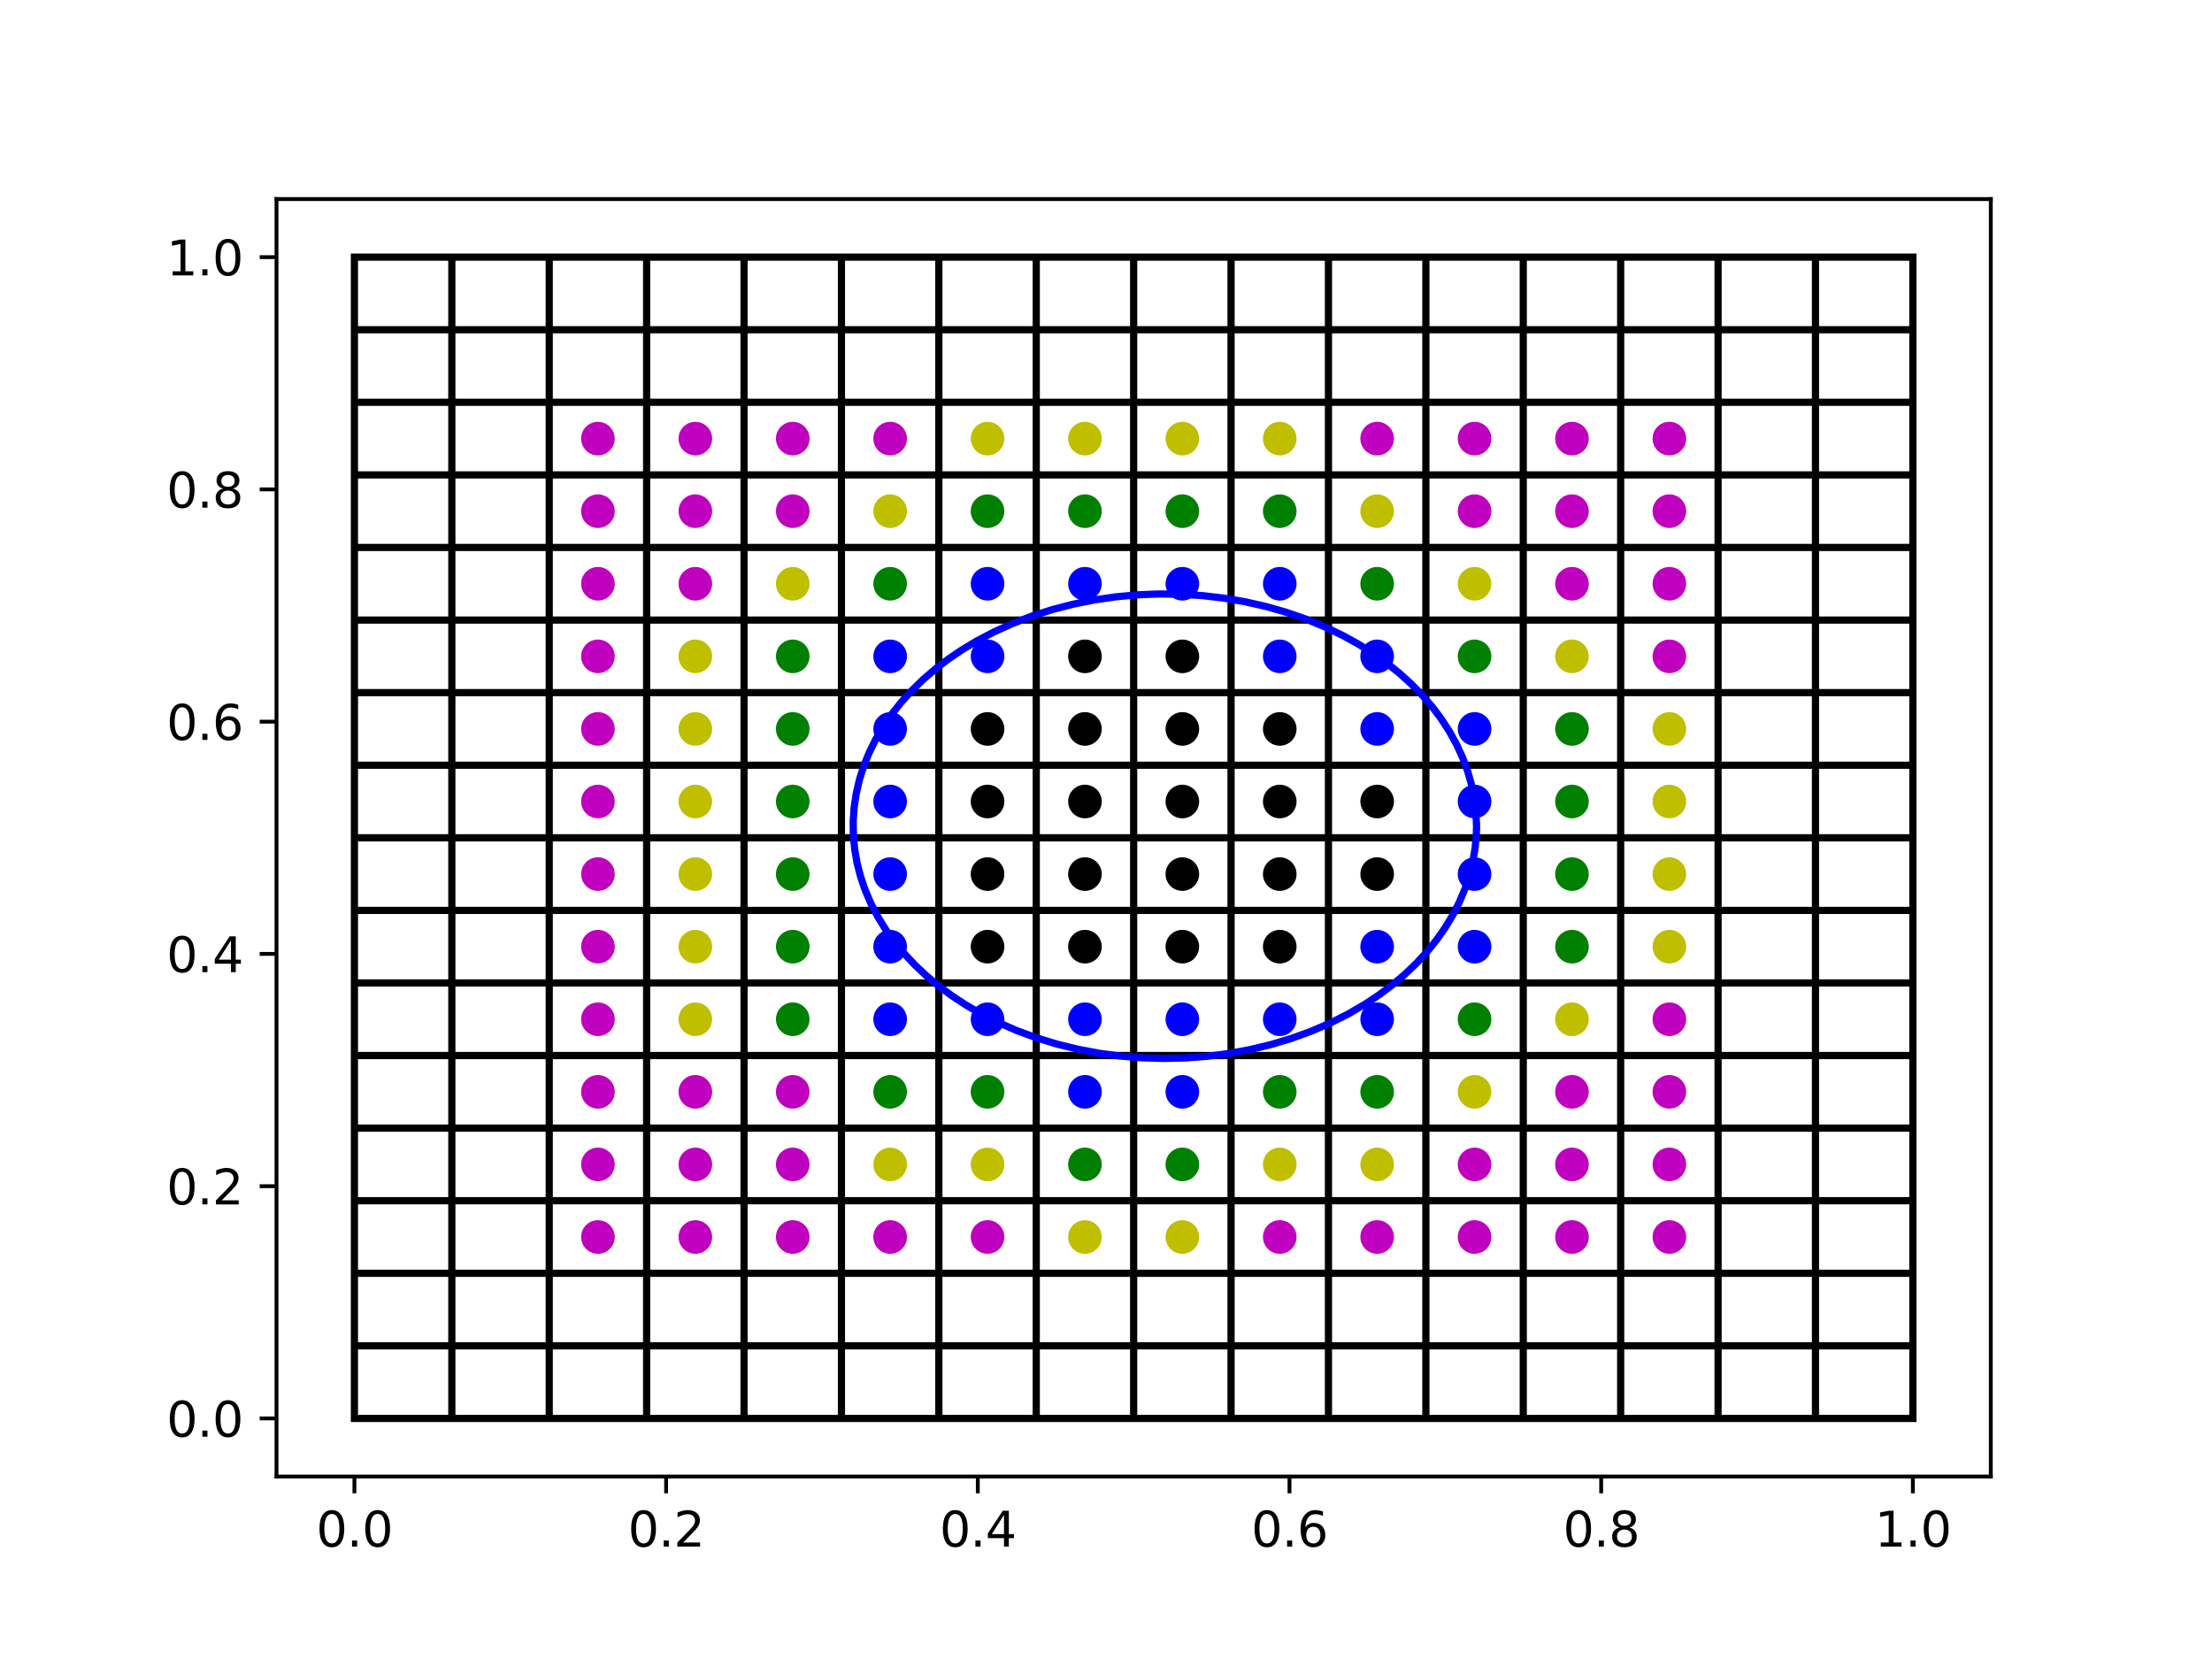 <?xml version="1.0" encoding="utf-8" standalone="no"?>
<!DOCTYPE svg PUBLIC "-//W3C//DTD SVG 1.1//EN"
  "http://www.w3.org/Graphics/SVG/1.1/DTD/svg11.dtd">
<svg xmlns:xlink="http://www.w3.org/1999/xlink" width="460.8pt" height="345.6pt" viewBox="0 0 460.8 345.6" xmlns="http://www.w3.org/2000/svg" version="1.1">
 <defs>
  <style type="text/css">*{stroke-linejoin: round; stroke-linecap: butt}</style>
 </defs>
 <g id="figure_1">
  <g id="patch_1">
   <path d="M 0 345.6 
L 460.8 345.6 
L 460.8 0 
L 0 0 
z
" style="fill: #ffffff"/>
  </g>
  <g id="axes_1">
   <g id="patch_2">
    <path d="M 57.6 307.584 
L 414.72 307.584 
L 414.72 41.472 
L 57.6 41.472 
z
" style="fill: #ffffff"/>
   </g>
   <g id="matplotlib.axis_1">
    <g id="xtick_1">
     <g id="line2d_1">
      <defs>
       <path id="mf6400cb0f1" d="M 0 0 
L 0 3.5 
" style="stroke: #000000; stroke-width: 0.8"/>
      </defs>
      <g>
       <use xlink:href="#mf6400cb0f1" x="73.833" y="307.584" style="stroke: #000000; stroke-width: 0.8"/>
      </g>
     </g>
     <g id="text_1">
      <!-- 0.0 -->
      <g transform="translate(65.881 322.182) scale(0.1 -0.1)">
       <defs>
        <path id="DejaVuSans-30" d="M 2034 4250 
Q 1547 4250 1301 3770 
Q 1056 3291 1056 2328 
Q 1056 1369 1301 889 
Q 1547 409 2034 409 
Q 2525 409 2770 889 
Q 3016 1369 3016 2328 
Q 3016 3291 2770 3770 
Q 2525 4250 2034 4250 
z
M 2034 4750 
Q 2819 4750 3233 4129 
Q 3647 3509 3647 2328 
Q 3647 1150 3233 529 
Q 2819 -91 2034 -91 
Q 1250 -91 836 529 
Q 422 1150 422 2328 
Q 422 3509 836 4129 
Q 1250 4750 2034 4750 
z
" transform="scale(0.016)"/>
        <path id="DejaVuSans-2e" d="M 684 794 
L 1344 794 
L 1344 0 
L 684 0 
L 684 794 
z
" transform="scale(0.016)"/>
       </defs>
       <use xlink:href="#DejaVuSans-30"/>
       <use xlink:href="#DejaVuSans-2e" x="63.623"/>
       <use xlink:href="#DejaVuSans-30" x="95.41"/>
      </g>
     </g>
    </g>
    <g id="xtick_2">
     <g id="line2d_2">
      <g>
       <use xlink:href="#mf6400cb0f1" x="138.764" y="307.584" style="stroke: #000000; stroke-width: 0.8"/>
      </g>
     </g>
     <g id="text_2">
      <!-- 0.2 -->
      <g transform="translate(130.812 322.182) scale(0.1 -0.1)">
       <defs>
        <path id="DejaVuSans-32" d="M 1228 531 
L 3431 531 
L 3431 0 
L 469 0 
L 469 531 
Q 828 903 1448 1529 
Q 2069 2156 2228 2338 
Q 2531 2678 2651 2914 
Q 2772 3150 2772 3378 
Q 2772 3750 2511 3984 
Q 2250 4219 1831 4219 
Q 1534 4219 1204 4116 
Q 875 4013 500 3803 
L 500 4441 
Q 881 4594 1212 4672 
Q 1544 4750 1819 4750 
Q 2544 4750 2975 4387 
Q 3406 4025 3406 3419 
Q 3406 3131 3298 2873 
Q 3191 2616 2906 2266 
Q 2828 2175 2409 1742 
Q 1991 1309 1228 531 
z
" transform="scale(0.016)"/>
       </defs>
       <use xlink:href="#DejaVuSans-30"/>
       <use xlink:href="#DejaVuSans-2e" x="63.623"/>
       <use xlink:href="#DejaVuSans-32" x="95.41"/>
      </g>
     </g>
    </g>
    <g id="xtick_3">
     <g id="line2d_3">
      <g>
       <use xlink:href="#mf6400cb0f1" x="203.695" y="307.584" style="stroke: #000000; stroke-width: 0.8"/>
      </g>
     </g>
     <g id="text_3">
      <!-- 0.4 -->
      <g transform="translate(195.743 322.182) scale(0.1 -0.1)">
       <defs>
        <path id="DejaVuSans-34" d="M 2419 4116 
L 825 1625 
L 2419 1625 
L 2419 4116 
z
M 2253 4666 
L 3047 4666 
L 3047 1625 
L 3713 1625 
L 3713 1100 
L 3047 1100 
L 3047 0 
L 2419 0 
L 2419 1100 
L 313 1100 
L 313 1709 
L 2253 4666 
z
" transform="scale(0.016)"/>
       </defs>
       <use xlink:href="#DejaVuSans-30"/>
       <use xlink:href="#DejaVuSans-2e" x="63.623"/>
       <use xlink:href="#DejaVuSans-34" x="95.41"/>
      </g>
     </g>
    </g>
    <g id="xtick_4">
     <g id="line2d_4">
      <g>
       <use xlink:href="#mf6400cb0f1" x="268.625" y="307.584" style="stroke: #000000; stroke-width: 0.8"/>
      </g>
     </g>
     <g id="text_4">
      <!-- 0.6 -->
      <g transform="translate(260.674 322.182) scale(0.1 -0.1)">
       <defs>
        <path id="DejaVuSans-36" d="M 2113 2584 
Q 1688 2584 1439 2293 
Q 1191 2003 1191 1497 
Q 1191 994 1439 701 
Q 1688 409 2113 409 
Q 2538 409 2786 701 
Q 3034 994 3034 1497 
Q 3034 2003 2786 2293 
Q 2538 2584 2113 2584 
z
M 3366 4563 
L 3366 3988 
Q 3128 4100 2886 4159 
Q 2644 4219 2406 4219 
Q 1781 4219 1451 3797 
Q 1122 3375 1075 2522 
Q 1259 2794 1537 2939 
Q 1816 3084 2150 3084 
Q 2853 3084 3261 2657 
Q 3669 2231 3669 1497 
Q 3669 778 3244 343 
Q 2819 -91 2113 -91 
Q 1303 -91 875 529 
Q 447 1150 447 2328 
Q 447 3434 972 4092 
Q 1497 4750 2381 4750 
Q 2619 4750 2861 4703 
Q 3103 4656 3366 4563 
z
" transform="scale(0.016)"/>
       </defs>
       <use xlink:href="#DejaVuSans-30"/>
       <use xlink:href="#DejaVuSans-2e" x="63.623"/>
       <use xlink:href="#DejaVuSans-36" x="95.41"/>
      </g>
     </g>
    </g>
    <g id="xtick_5">
     <g id="line2d_5">
      <g>
       <use xlink:href="#mf6400cb0f1" x="333.556" y="307.584" style="stroke: #000000; stroke-width: 0.8"/>
      </g>
     </g>
     <g id="text_5">
      <!-- 0.8 -->
      <g transform="translate(325.605 322.182) scale(0.1 -0.1)">
       <defs>
        <path id="DejaVuSans-38" d="M 2034 2216 
Q 1584 2216 1326 1975 
Q 1069 1734 1069 1313 
Q 1069 891 1326 650 
Q 1584 409 2034 409 
Q 2484 409 2743 651 
Q 3003 894 3003 1313 
Q 3003 1734 2745 1975 
Q 2488 2216 2034 2216 
z
M 1403 2484 
Q 997 2584 770 2862 
Q 544 3141 544 3541 
Q 544 4100 942 4425 
Q 1341 4750 2034 4750 
Q 2731 4750 3128 4425 
Q 3525 4100 3525 3541 
Q 3525 3141 3298 2862 
Q 3072 2584 2669 2484 
Q 3125 2378 3379 2068 
Q 3634 1759 3634 1313 
Q 3634 634 3220 271 
Q 2806 -91 2034 -91 
Q 1263 -91 848 271 
Q 434 634 434 1313 
Q 434 1759 690 2068 
Q 947 2378 1403 2484 
z
M 1172 3481 
Q 1172 3119 1398 2916 
Q 1625 2713 2034 2713 
Q 2441 2713 2670 2916 
Q 2900 3119 2900 3481 
Q 2900 3844 2670 4047 
Q 2441 4250 2034 4250 
Q 1625 4250 1398 4047 
Q 1172 3844 1172 3481 
z
" transform="scale(0.016)"/>
       </defs>
       <use xlink:href="#DejaVuSans-30"/>
       <use xlink:href="#DejaVuSans-2e" x="63.623"/>
       <use xlink:href="#DejaVuSans-38" x="95.41"/>
      </g>
     </g>
    </g>
    <g id="xtick_6">
     <g id="line2d_6">
      <g>
       <use xlink:href="#mf6400cb0f1" x="398.487" y="307.584" style="stroke: #000000; stroke-width: 0.8"/>
      </g>
     </g>
     <g id="text_6">
      <!-- 1.0 -->
      <g transform="translate(390.536 322.182) scale(0.1 -0.1)">
       <defs>
        <path id="DejaVuSans-31" d="M 794 531 
L 1825 531 
L 1825 4091 
L 703 3866 
L 703 4441 
L 1819 4666 
L 2450 4666 
L 2450 531 
L 3481 531 
L 3481 0 
L 794 0 
L 794 531 
z
" transform="scale(0.016)"/>
       </defs>
       <use xlink:href="#DejaVuSans-31"/>
       <use xlink:href="#DejaVuSans-2e" x="63.623"/>
       <use xlink:href="#DejaVuSans-30" x="95.41"/>
      </g>
     </g>
    </g>
   </g>
   <g id="matplotlib.axis_2">
    <g id="ytick_1">
     <g id="line2d_7">
      <defs>
       <path id="m43740d92d6" d="M 0 0 
L -3.5 0 
" style="stroke: #000000; stroke-width: 0.8"/>
      </defs>
      <g>
       <use xlink:href="#m43740d92d6" x="57.6" y="295.488" style="stroke: #000000; stroke-width: 0.8"/>
      </g>
     </g>
     <g id="text_7">
      <!-- 0.0 -->
      <g transform="translate(34.697 299.287) scale(0.1 -0.1)">
       <use xlink:href="#DejaVuSans-30"/>
       <use xlink:href="#DejaVuSans-2e" x="63.623"/>
       <use xlink:href="#DejaVuSans-30" x="95.41"/>
      </g>
     </g>
    </g>
    <g id="ytick_2">
     <g id="line2d_8">
      <g>
       <use xlink:href="#m43740d92d6" x="57.6" y="247.104" style="stroke: #000000; stroke-width: 0.8"/>
      </g>
     </g>
     <g id="text_8">
      <!-- 0.2 -->
      <g transform="translate(34.697 250.903) scale(0.1 -0.1)">
       <use xlink:href="#DejaVuSans-30"/>
       <use xlink:href="#DejaVuSans-2e" x="63.623"/>
       <use xlink:href="#DejaVuSans-32" x="95.41"/>
      </g>
     </g>
    </g>
    <g id="ytick_3">
     <g id="line2d_9">
      <g>
       <use xlink:href="#m43740d92d6" x="57.6" y="198.72" style="stroke: #000000; stroke-width: 0.8"/>
      </g>
     </g>
     <g id="text_9">
      <!-- 0.4 -->
      <g transform="translate(34.697 202.519) scale(0.1 -0.1)">
       <use xlink:href="#DejaVuSans-30"/>
       <use xlink:href="#DejaVuSans-2e" x="63.623"/>
       <use xlink:href="#DejaVuSans-34" x="95.41"/>
      </g>
     </g>
    </g>
    <g id="ytick_4">
     <g id="line2d_10">
      <g>
       <use xlink:href="#m43740d92d6" x="57.6" y="150.336" style="stroke: #000000; stroke-width: 0.8"/>
      </g>
     </g>
     <g id="text_10">
      <!-- 0.6 -->
      <g transform="translate(34.697 154.135) scale(0.1 -0.1)">
       <use xlink:href="#DejaVuSans-30"/>
       <use xlink:href="#DejaVuSans-2e" x="63.623"/>
       <use xlink:href="#DejaVuSans-36" x="95.41"/>
      </g>
     </g>
    </g>
    <g id="ytick_5">
     <g id="line2d_11">
      <g>
       <use xlink:href="#m43740d92d6" x="57.6" y="101.952" style="stroke: #000000; stroke-width: 0.8"/>
      </g>
     </g>
     <g id="text_11">
      <!-- 0.8 -->
      <g transform="translate(34.697 105.751) scale(0.1 -0.1)">
       <use xlink:href="#DejaVuSans-30"/>
       <use xlink:href="#DejaVuSans-2e" x="63.623"/>
       <use xlink:href="#DejaVuSans-38" x="95.41"/>
      </g>
     </g>
    </g>
    <g id="ytick_6">
     <g id="line2d_12">
      <g>
       <use xlink:href="#m43740d92d6" x="57.6" y="53.568" style="stroke: #000000; stroke-width: 0.8"/>
      </g>
     </g>
     <g id="text_12">
      <!-- 1.0 -->
      <g transform="translate(34.697 57.367) scale(0.1 -0.1)">
       <use xlink:href="#DejaVuSans-31"/>
       <use xlink:href="#DejaVuSans-2e" x="63.623"/>
       <use xlink:href="#DejaVuSans-30" x="95.41"/>
      </g>
     </g>
    </g>
   </g>
   <g id="line2d_13">
    <path d="M 73.833 295.488 
L 73.833 53.568 
M 73.833 295.488 
L 398.487 295.488 
M 94.124 295.488 
L 94.124 53.568 
M 73.833 280.368 
L 398.487 280.368 
M 114.415 295.488 
L 114.415 53.568 
M 73.833 265.248 
L 398.487 265.248 
M 134.705 295.488 
L 134.705 53.568 
M 73.833 250.128 
L 398.487 250.128 
M 154.996 295.488 
L 154.996 53.568 
M 73.833 235.008 
L 398.487 235.008 
M 175.287 295.488 
L 175.287 53.568 
M 73.833 219.888 
L 398.487 219.888 
M 195.578 295.488 
L 195.578 53.568 
M 73.833 204.768 
L 398.487 204.768 
M 215.869 295.488 
L 215.869 53.568 
M 73.833 189.648 
L 398.487 189.648 
M 236.16 295.488 
L 236.16 53.568 
M 73.833 174.528 
L 398.487 174.528 
M 256.451 295.488 
L 256.451 53.568 
M 73.833 159.408 
L 398.487 159.408 
M 276.742 295.488 
L 276.742 53.568 
M 73.833 144.288 
L 398.487 144.288 
M 297.033 295.488 
L 297.033 53.568 
M 73.833 129.168 
L 398.487 129.168 
M 317.324 295.488 
L 317.324 53.568 
M 73.833 114.048 
L 398.487 114.048 
M 337.615 295.488 
L 337.615 53.568 
M 73.833 98.928 
L 398.487 98.928 
M 357.905 295.488 
L 357.905 53.568 
M 73.833 83.808 
L 398.487 83.808 
M 378.196 295.488 
L 378.196 53.568 
M 73.833 68.688 
L 398.487 68.688 
M 398.487 295.488 
L 398.487 53.568 
M 73.833 53.568 
L 398.487 53.568 
" clip-path="url(#pea3c198d16)" style="fill: none; stroke: #000000; stroke-width: 1.5; stroke-linecap: square"/>
   </g>
   <g id="line2d_14">
    <path d="M 307.584 172.109 
L 307.467 169.208 
L 307.117 166.317 
L 306.535 163.447 
L 305.723 160.608 
L 304.684 157.81 
L 303.422 155.064 
L 301.941 152.38 
L 300.246 149.766 
L 298.345 147.233 
L 296.243 144.789 
L 293.948 142.444 
L 291.469 140.205 
L 288.813 138.081 
L 285.992 136.08 
L 283.015 134.208 
L 279.892 132.473 
L 276.081 130.629 
L 272.105 128.989 
L 267.986 127.559 
L 263.742 126.348 
L 259.396 125.361 
L 254.967 124.603 
L 250.477 124.077 
L 245.95 123.787 
L 241.406 123.734 
L 236.869 123.917 
L 232.359 124.337 
L 227.901 124.99 
L 223.514 125.874 
L 219.221 126.985 
L 215.043 128.317 
L 211 129.863 
L 207.113 131.616 
L 203.399 133.568 
L 200.368 135.391 
L 197.49 137.347 
L 194.773 139.427 
L 192.23 141.625 
L 189.867 143.933 
L 187.695 146.343 
L 185.721 148.845 
L 183.951 151.43 
L 182.392 154.091 
L 181.051 156.816 
L 179.931 159.596 
L 179.037 162.421 
L 178.372 165.281 
L 177.938 168.165 
L 177.737 171.064 
L 177.77 173.967 
L 178.036 176.862 
L 178.535 179.741 
L 179.265 182.592 
L 180.222 185.406 
L 181.405 188.172 
L 182.808 190.879 
L 184.426 193.52 
L 186.253 196.083 
L 188.284 198.56 
L 190.511 200.942 
L 192.925 203.22 
L 195.518 205.386 
L 198.28 207.432 
L 201.203 209.351 
L 204.274 211.136 
L 208.031 213.041 
L 211.958 214.745 
L 216.035 216.24 
L 220.243 217.52 
L 224.56 218.576 
L 228.966 219.406 
L 233.439 220.003 
L 237.957 220.366 
L 242.498 220.493 
L 247.04 220.382 
L 251.56 220.035 
L 256.037 219.454 
L 260.448 218.64 
L 264.772 217.599 
L 268.988 216.335 
L 273.074 214.854 
L 277.012 213.164 
L 280.781 211.272 
L 284.364 209.189 
L 287.273 207.259 
L 290.021 205.202 
L 292.599 203.026 
L 294.997 200.738 
L 297.207 198.348 
L 299.22 195.863 
L 301.03 193.293 
L 302.629 190.646 
L 304.013 187.933 
L 305.176 185.163 
L 306.114 182.346 
L 306.824 179.492 
L 307.302 176.611 
L 307.548 173.714 
L 307.584 172.109 
L 307.584 172.109 
" clip-path="url(#pea3c198d16)" style="fill: none; stroke: #0000ff; stroke-width: 1.5; stroke-linecap: square"/>
   </g>
   <g id="line2d_15">
    <defs>
     <path id="m54756b3224" d="M 0 3 
C 0.796 3 1.559 2.684 2.121 2.121 
C 2.684 1.559 3 0.796 3 0 
C 3 -0.796 2.684 -1.559 2.121 -2.121 
C 1.559 -2.684 0.796 -3 0 -3 
C -0.796 -3 -1.559 -2.684 -2.121 -2.121 
C -2.684 -1.559 -3 -0.796 -3 0 
C -3 0.796 -2.684 1.559 -2.121 2.121 
C -1.559 2.684 -0.796 3 0 3 
z
" style="stroke: #000000"/>
    </defs>
    <g clip-path="url(#pea3c198d16)">
     <use xlink:href="#m54756b3224" x="266.596" y="151.848" style="stroke: #000000"/>
    </g>
   </g>
   <g id="line2d_16">
    <g clip-path="url(#pea3c198d16)">
     <use xlink:href="#m54756b3224" x="266.596" y="166.968" style="stroke: #000000"/>
    </g>
   </g>
   <g id="line2d_17">
    <g clip-path="url(#pea3c198d16)">
     <use xlink:href="#m54756b3224" x="266.596" y="182.088" style="stroke: #000000"/>
    </g>
   </g>
   <g id="line2d_18">
    <g clip-path="url(#pea3c198d16)">
     <use xlink:href="#m54756b3224" x="266.596" y="197.208" style="stroke: #000000"/>
    </g>
   </g>
   <g id="line2d_19">
    <g clip-path="url(#pea3c198d16)">
     <use xlink:href="#m54756b3224" x="226.015" y="136.728" style="stroke: #000000"/>
    </g>
   </g>
   <g id="line2d_20">
    <g clip-path="url(#pea3c198d16)">
     <use xlink:href="#m54756b3224" x="286.887" y="182.088" style="stroke: #000000"/>
    </g>
   </g>
   <g id="line2d_21">
    <g clip-path="url(#pea3c198d16)">
     <use xlink:href="#m54756b3224" x="246.305" y="197.208" style="stroke: #000000"/>
    </g>
   </g>
   <g id="line2d_22">
    <g clip-path="url(#pea3c198d16)">
     <use xlink:href="#m54756b3224" x="246.305" y="182.088" style="stroke: #000000"/>
    </g>
   </g>
   <g id="line2d_23">
    <g clip-path="url(#pea3c198d16)">
     <use xlink:href="#m54756b3224" x="246.305" y="166.968" style="stroke: #000000"/>
    </g>
   </g>
   <g id="line2d_24">
    <g clip-path="url(#pea3c198d16)">
     <use xlink:href="#m54756b3224" x="226.015" y="197.208" style="stroke: #000000"/>
    </g>
   </g>
   <g id="line2d_25">
    <g clip-path="url(#pea3c198d16)">
     <use xlink:href="#m54756b3224" x="286.887" y="166.968" style="stroke: #000000"/>
    </g>
   </g>
   <g id="line2d_26">
    <g clip-path="url(#pea3c198d16)">
     <use xlink:href="#m54756b3224" x="246.305" y="151.848" style="stroke: #000000"/>
    </g>
   </g>
   <g id="line2d_27">
    <g clip-path="url(#pea3c198d16)">
     <use xlink:href="#m54756b3224" x="246.305" y="136.728" style="stroke: #000000"/>
    </g>
   </g>
   <g id="line2d_28">
    <g clip-path="url(#pea3c198d16)">
     <use xlink:href="#m54756b3224" x="205.724" y="197.208" style="stroke: #000000"/>
    </g>
   </g>
   <g id="line2d_29">
    <g clip-path="url(#pea3c198d16)">
     <use xlink:href="#m54756b3224" x="226.015" y="166.968" style="stroke: #000000"/>
    </g>
   </g>
   <g id="line2d_30">
    <g clip-path="url(#pea3c198d16)">
     <use xlink:href="#m54756b3224" x="205.724" y="182.088" style="stroke: #000000"/>
    </g>
   </g>
   <g id="line2d_31">
    <g clip-path="url(#pea3c198d16)">
     <use xlink:href="#m54756b3224" x="226.015" y="151.848" style="stroke: #000000"/>
    </g>
   </g>
   <g id="line2d_32">
    <g clip-path="url(#pea3c198d16)">
     <use xlink:href="#m54756b3224" x="205.724" y="166.968" style="stroke: #000000"/>
    </g>
   </g>
   <g id="line2d_33">
    <g clip-path="url(#pea3c198d16)">
     <use xlink:href="#m54756b3224" x="226.015" y="182.088" style="stroke: #000000"/>
    </g>
   </g>
   <g id="line2d_34">
    <g clip-path="url(#pea3c198d16)">
     <use xlink:href="#m54756b3224" x="205.724" y="151.848" style="stroke: #000000"/>
    </g>
   </g>
   <g id="line2d_35">
    <defs>
     <path id="m629a88262d" d="M 0 3 
C 0.796 3 1.559 2.684 2.121 2.121 
C 2.684 1.559 3 0.796 3 0 
C 3 -0.796 2.684 -1.559 2.121 -2.121 
C 1.559 -2.684 0.796 -3 0 -3 
C -0.796 -3 -1.559 -2.684 -2.121 -2.121 
C -2.684 -1.559 -3 -0.796 -3 0 
C -3 0.796 -2.684 1.559 -2.121 2.121 
C -1.559 2.684 -0.796 3 0 3 
z
" style="stroke: #0000ff"/>
    </defs>
    <g clip-path="url(#pea3c198d16)">
     <use xlink:href="#m629a88262d" x="307.178" y="182.088" style="fill: #0000ff; stroke: #0000ff"/>
    </g>
   </g>
   <g id="line2d_36">
    <g clip-path="url(#pea3c198d16)">
     <use xlink:href="#m629a88262d" x="307.178" y="197.208" style="fill: #0000ff; stroke: #0000ff"/>
    </g>
   </g>
   <g id="line2d_37">
    <g clip-path="url(#pea3c198d16)">
     <use xlink:href="#m629a88262d" x="286.887" y="197.208" style="fill: #0000ff; stroke: #0000ff"/>
    </g>
   </g>
   <g id="line2d_38">
    <g clip-path="url(#pea3c198d16)">
     <use xlink:href="#m629a88262d" x="266.596" y="212.328" style="fill: #0000ff; stroke: #0000ff"/>
    </g>
   </g>
   <g id="line2d_39">
    <g clip-path="url(#pea3c198d16)">
     <use xlink:href="#m629a88262d" x="226.015" y="212.328" style="fill: #0000ff; stroke: #0000ff"/>
    </g>
   </g>
   <g id="line2d_40">
    <g clip-path="url(#pea3c198d16)">
     <use xlink:href="#m629a88262d" x="205.724" y="212.328" style="fill: #0000ff; stroke: #0000ff"/>
    </g>
   </g>
   <g id="line2d_41">
    <g clip-path="url(#pea3c198d16)">
     <use xlink:href="#m629a88262d" x="226.015" y="227.448" style="fill: #0000ff; stroke: #0000ff"/>
    </g>
   </g>
   <g id="line2d_42">
    <g clip-path="url(#pea3c198d16)">
     <use xlink:href="#m629a88262d" x="185.433" y="212.328" style="fill: #0000ff; stroke: #0000ff"/>
    </g>
   </g>
   <g id="line2d_43">
    <g clip-path="url(#pea3c198d16)">
     <use xlink:href="#m629a88262d" x="185.433" y="197.208" style="fill: #0000ff; stroke: #0000ff"/>
    </g>
   </g>
   <g id="line2d_44">
    <g clip-path="url(#pea3c198d16)">
     <use xlink:href="#m629a88262d" x="185.433" y="182.088" style="fill: #0000ff; stroke: #0000ff"/>
    </g>
   </g>
   <g id="line2d_45">
    <g clip-path="url(#pea3c198d16)">
     <use xlink:href="#m629a88262d" x="307.178" y="151.848" style="fill: #0000ff; stroke: #0000ff"/>
    </g>
   </g>
   <g id="line2d_46">
    <g clip-path="url(#pea3c198d16)">
     <use xlink:href="#m629a88262d" x="307.178" y="166.968" style="fill: #0000ff; stroke: #0000ff"/>
    </g>
   </g>
   <g id="line2d_47">
    <g clip-path="url(#pea3c198d16)">
     <use xlink:href="#m629a88262d" x="286.887" y="151.848" style="fill: #0000ff; stroke: #0000ff"/>
    </g>
   </g>
   <g id="line2d_48">
    <g clip-path="url(#pea3c198d16)">
     <use xlink:href="#m629a88262d" x="286.887" y="136.728" style="fill: #0000ff; stroke: #0000ff"/>
    </g>
   </g>
   <g id="line2d_49">
    <g clip-path="url(#pea3c198d16)">
     <use xlink:href="#m629a88262d" x="246.305" y="121.608" style="fill: #0000ff; stroke: #0000ff"/>
    </g>
   </g>
   <g id="line2d_50">
    <g clip-path="url(#pea3c198d16)">
     <use xlink:href="#m629a88262d" x="226.015" y="121.608" style="fill: #0000ff; stroke: #0000ff"/>
    </g>
   </g>
   <g id="line2d_51">
    <g clip-path="url(#pea3c198d16)">
     <use xlink:href="#m629a88262d" x="185.433" y="136.728" style="fill: #0000ff; stroke: #0000ff"/>
    </g>
   </g>
   <g id="line2d_52">
    <g clip-path="url(#pea3c198d16)">
     <use xlink:href="#m629a88262d" x="286.887" y="212.328" style="fill: #0000ff; stroke: #0000ff"/>
    </g>
   </g>
   <g id="line2d_53">
    <g clip-path="url(#pea3c198d16)">
     <use xlink:href="#m629a88262d" x="246.305" y="227.448" style="fill: #0000ff; stroke: #0000ff"/>
    </g>
   </g>
   <g id="line2d_54">
    <g clip-path="url(#pea3c198d16)">
     <use xlink:href="#m629a88262d" x="266.596" y="136.728" style="fill: #0000ff; stroke: #0000ff"/>
    </g>
   </g>
   <g id="line2d_55">
    <g clip-path="url(#pea3c198d16)">
     <use xlink:href="#m629a88262d" x="205.724" y="121.608" style="fill: #0000ff; stroke: #0000ff"/>
    </g>
   </g>
   <g id="line2d_56">
    <g clip-path="url(#pea3c198d16)">
     <use xlink:href="#m629a88262d" x="246.305" y="212.328" style="fill: #0000ff; stroke: #0000ff"/>
    </g>
   </g>
   <g id="line2d_57">
    <g clip-path="url(#pea3c198d16)">
     <use xlink:href="#m629a88262d" x="266.596" y="121.608" style="fill: #0000ff; stroke: #0000ff"/>
    </g>
   </g>
   <g id="line2d_58">
    <g clip-path="url(#pea3c198d16)">
     <use xlink:href="#m629a88262d" x="205.724" y="136.728" style="fill: #0000ff; stroke: #0000ff"/>
    </g>
   </g>
   <g id="line2d_59">
    <g clip-path="url(#pea3c198d16)">
     <use xlink:href="#m629a88262d" x="185.433" y="151.848" style="fill: #0000ff; stroke: #0000ff"/>
    </g>
   </g>
   <g id="line2d_60">
    <g clip-path="url(#pea3c198d16)">
     <use xlink:href="#m629a88262d" x="185.433" y="166.968" style="fill: #0000ff; stroke: #0000ff"/>
    </g>
   </g>
   <g id="line2d_61">
    <defs>
     <path id="m6a423275fc" d="M 0 3 
C 0.796 3 1.559 2.684 2.121 2.121 
C 2.684 1.559 3 0.796 3 0 
C 3 -0.796 2.684 -1.559 2.121 -2.121 
C 1.559 -2.684 0.796 -3 0 -3 
C -0.796 -3 -1.559 -2.684 -2.121 -2.121 
C -2.684 -1.559 -3 -0.796 -3 0 
C -3 0.796 -2.684 1.559 -2.121 2.121 
C -1.559 2.684 -0.796 3 0 3 
z
" style="stroke: #008000"/>
    </defs>
    <g clip-path="url(#pea3c198d16)">
     <use xlink:href="#m6a423275fc" x="165.142" y="166.968" style="fill: #008000; stroke: #008000"/>
    </g>
   </g>
   <g id="line2d_62">
    <g clip-path="url(#pea3c198d16)">
     <use xlink:href="#m6a423275fc" x="165.142" y="151.848" style="fill: #008000; stroke: #008000"/>
    </g>
   </g>
   <g id="line2d_63">
    <g clip-path="url(#pea3c198d16)">
     <use xlink:href="#m6a423275fc" x="266.596" y="106.488" style="fill: #008000; stroke: #008000"/>
    </g>
   </g>
   <g id="line2d_64">
    <g clip-path="url(#pea3c198d16)">
     <use xlink:href="#m6a423275fc" x="185.433" y="121.608" style="fill: #008000; stroke: #008000"/>
    </g>
   </g>
   <g id="line2d_65">
    <g clip-path="url(#pea3c198d16)">
     <use xlink:href="#m6a423275fc" x="165.142" y="136.728" style="fill: #008000; stroke: #008000"/>
    </g>
   </g>
   <g id="line2d_66">
    <g clip-path="url(#pea3c198d16)">
     <use xlink:href="#m6a423275fc" x="246.305" y="106.488" style="fill: #008000; stroke: #008000"/>
    </g>
   </g>
   <g id="line2d_67">
    <g clip-path="url(#pea3c198d16)">
     <use xlink:href="#m6a423275fc" x="286.887" y="121.608" style="fill: #008000; stroke: #008000"/>
    </g>
   </g>
   <g id="line2d_68">
    <g clip-path="url(#pea3c198d16)">
     <use xlink:href="#m6a423275fc" x="327.469" y="166.968" style="fill: #008000; stroke: #008000"/>
    </g>
   </g>
   <g id="line2d_69">
    <g clip-path="url(#pea3c198d16)">
     <use xlink:href="#m6a423275fc" x="246.305" y="242.568" style="fill: #008000; stroke: #008000"/>
    </g>
   </g>
   <g id="line2d_70">
    <g clip-path="url(#pea3c198d16)">
     <use xlink:href="#m6a423275fc" x="205.724" y="227.448" style="fill: #008000; stroke: #008000"/>
    </g>
   </g>
   <g id="line2d_71">
    <g clip-path="url(#pea3c198d16)">
     <use xlink:href="#m6a423275fc" x="165.142" y="212.328" style="fill: #008000; stroke: #008000"/>
    </g>
   </g>
   <g id="line2d_72">
    <g clip-path="url(#pea3c198d16)">
     <use xlink:href="#m6a423275fc" x="327.469" y="197.208" style="fill: #008000; stroke: #008000"/>
    </g>
   </g>
   <g id="line2d_73">
    <g clip-path="url(#pea3c198d16)">
     <use xlink:href="#m6a423275fc" x="185.433" y="227.448" style="fill: #008000; stroke: #008000"/>
    </g>
   </g>
   <g id="line2d_74">
    <g clip-path="url(#pea3c198d16)">
     <use xlink:href="#m6a423275fc" x="165.142" y="197.208" style="fill: #008000; stroke: #008000"/>
    </g>
   </g>
   <g id="line2d_75">
    <g clip-path="url(#pea3c198d16)">
     <use xlink:href="#m6a423275fc" x="165.142" y="182.088" style="fill: #008000; stroke: #008000"/>
    </g>
   </g>
   <g id="line2d_76">
    <g clip-path="url(#pea3c198d16)">
     <use xlink:href="#m6a423275fc" x="286.887" y="227.448" style="fill: #008000; stroke: #008000"/>
    </g>
   </g>
   <g id="line2d_77">
    <g clip-path="url(#pea3c198d16)">
     <use xlink:href="#m6a423275fc" x="226.015" y="106.488" style="fill: #008000; stroke: #008000"/>
    </g>
   </g>
   <g id="line2d_78">
    <g clip-path="url(#pea3c198d16)">
     <use xlink:href="#m6a423275fc" x="327.469" y="182.088" style="fill: #008000; stroke: #008000"/>
    </g>
   </g>
   <g id="line2d_79">
    <g clip-path="url(#pea3c198d16)">
     <use xlink:href="#m6a423275fc" x="307.178" y="136.728" style="fill: #008000; stroke: #008000"/>
    </g>
   </g>
   <g id="line2d_80">
    <g clip-path="url(#pea3c198d16)">
     <use xlink:href="#m6a423275fc" x="205.724" y="106.488" style="fill: #008000; stroke: #008000"/>
    </g>
   </g>
   <g id="line2d_81">
    <g clip-path="url(#pea3c198d16)">
     <use xlink:href="#m6a423275fc" x="307.178" y="212.328" style="fill: #008000; stroke: #008000"/>
    </g>
   </g>
   <g id="line2d_82">
    <g clip-path="url(#pea3c198d16)">
     <use xlink:href="#m6a423275fc" x="266.596" y="227.448" style="fill: #008000; stroke: #008000"/>
    </g>
   </g>
   <g id="line2d_83">
    <g clip-path="url(#pea3c198d16)">
     <use xlink:href="#m6a423275fc" x="226.015" y="242.568" style="fill: #008000; stroke: #008000"/>
    </g>
   </g>
   <g id="line2d_84">
    <g clip-path="url(#pea3c198d16)">
     <use xlink:href="#m6a423275fc" x="327.469" y="151.848" style="fill: #008000; stroke: #008000"/>
    </g>
   </g>
   <g id="line2d_85">
    <defs>
     <path id="m9c761c5533" d="M 0 3 
C 0.796 3 1.559 2.684 2.121 2.121 
C 2.684 1.559 3 0.796 3 0 
C 3 -0.796 2.684 -1.559 2.121 -2.121 
C 1.559 -2.684 0.796 -3 0 -3 
C -0.796 -3 -1.559 -2.684 -2.121 -2.121 
C -2.684 -1.559 -3 -0.796 -3 0 
C -3 0.796 -2.684 1.559 -2.121 2.121 
C -1.559 2.684 -0.796 3 0 3 
z
" style="stroke: #bfbf00"/>
    </defs>
    <g clip-path="url(#pea3c198d16)">
     <use xlink:href="#m9c761c5533" x="205.724" y="91.368" style="fill: #bfbf00; stroke: #bfbf00"/>
    </g>
   </g>
   <g id="line2d_86">
    <g clip-path="url(#pea3c198d16)">
     <use xlink:href="#m9c761c5533" x="246.305" y="91.368" style="fill: #bfbf00; stroke: #bfbf00"/>
    </g>
   </g>
   <g id="line2d_87">
    <g clip-path="url(#pea3c198d16)">
     <use xlink:href="#m9c761c5533" x="286.887" y="106.488" style="fill: #bfbf00; stroke: #bfbf00"/>
    </g>
   </g>
   <g id="line2d_88">
    <g clip-path="url(#pea3c198d16)">
     <use xlink:href="#m9c761c5533" x="165.142" y="121.608" style="fill: #bfbf00; stroke: #bfbf00"/>
    </g>
   </g>
   <g id="line2d_89">
    <g clip-path="url(#pea3c198d16)">
     <use xlink:href="#m9c761c5533" x="327.469" y="136.728" style="fill: #bfbf00; stroke: #bfbf00"/>
    </g>
   </g>
   <g id="line2d_90">
    <g clip-path="url(#pea3c198d16)">
     <use xlink:href="#m9c761c5533" x="144.851" y="136.728" style="fill: #bfbf00; stroke: #bfbf00"/>
    </g>
   </g>
   <g id="line2d_91">
    <g clip-path="url(#pea3c198d16)">
     <use xlink:href="#m9c761c5533" x="347.76" y="151.848" style="fill: #bfbf00; stroke: #bfbf00"/>
    </g>
   </g>
   <g id="line2d_92">
    <g clip-path="url(#pea3c198d16)">
     <use xlink:href="#m9c761c5533" x="144.851" y="151.848" style="fill: #bfbf00; stroke: #bfbf00"/>
    </g>
   </g>
   <g id="line2d_93">
    <g clip-path="url(#pea3c198d16)">
     <use xlink:href="#m9c761c5533" x="266.596" y="91.368" style="fill: #bfbf00; stroke: #bfbf00"/>
    </g>
   </g>
   <g id="line2d_94">
    <g clip-path="url(#pea3c198d16)">
     <use xlink:href="#m9c761c5533" x="144.851" y="166.968" style="fill: #bfbf00; stroke: #bfbf00"/>
    </g>
   </g>
   <g id="line2d_95">
    <g clip-path="url(#pea3c198d16)">
     <use xlink:href="#m9c761c5533" x="226.015" y="257.688" style="fill: #bfbf00; stroke: #bfbf00"/>
    </g>
   </g>
   <g id="line2d_96">
    <g clip-path="url(#pea3c198d16)">
     <use xlink:href="#m9c761c5533" x="185.433" y="242.568" style="fill: #bfbf00; stroke: #bfbf00"/>
    </g>
   </g>
   <g id="line2d_97">
    <g clip-path="url(#pea3c198d16)">
     <use xlink:href="#m9c761c5533" x="307.178" y="227.448" style="fill: #bfbf00; stroke: #bfbf00"/>
    </g>
   </g>
   <g id="line2d_98">
    <g clip-path="url(#pea3c198d16)">
     <use xlink:href="#m9c761c5533" x="347.76" y="182.088" style="fill: #bfbf00; stroke: #bfbf00"/>
    </g>
   </g>
   <g id="line2d_99">
    <g clip-path="url(#pea3c198d16)">
     <use xlink:href="#m9c761c5533" x="246.305" y="257.688" style="fill: #bfbf00; stroke: #bfbf00"/>
    </g>
   </g>
   <g id="line2d_100">
    <g clip-path="url(#pea3c198d16)">
     <use xlink:href="#m9c761c5533" x="286.887" y="242.568" style="fill: #bfbf00; stroke: #bfbf00"/>
    </g>
   </g>
   <g id="line2d_101">
    <g clip-path="url(#pea3c198d16)">
     <use xlink:href="#m9c761c5533" x="226.015" y="91.368" style="fill: #bfbf00; stroke: #bfbf00"/>
    </g>
   </g>
   <g id="line2d_102">
    <g clip-path="url(#pea3c198d16)">
     <use xlink:href="#m9c761c5533" x="185.433" y="106.488" style="fill: #bfbf00; stroke: #bfbf00"/>
    </g>
   </g>
   <g id="line2d_103">
    <g clip-path="url(#pea3c198d16)">
     <use xlink:href="#m9c761c5533" x="307.178" y="121.608" style="fill: #bfbf00; stroke: #bfbf00"/>
    </g>
   </g>
   <g id="line2d_104">
    <g clip-path="url(#pea3c198d16)">
     <use xlink:href="#m9c761c5533" x="347.76" y="166.968" style="fill: #bfbf00; stroke: #bfbf00"/>
    </g>
   </g>
   <g id="line2d_105">
    <g clip-path="url(#pea3c198d16)">
     <use xlink:href="#m9c761c5533" x="205.724" y="242.568" style="fill: #bfbf00; stroke: #bfbf00"/>
    </g>
   </g>
   <g id="line2d_106">
    <g clip-path="url(#pea3c198d16)">
     <use xlink:href="#m9c761c5533" x="144.851" y="182.088" style="fill: #bfbf00; stroke: #bfbf00"/>
    </g>
   </g>
   <g id="line2d_107">
    <g clip-path="url(#pea3c198d16)">
     <use xlink:href="#m9c761c5533" x="266.596" y="242.568" style="fill: #bfbf00; stroke: #bfbf00"/>
    </g>
   </g>
   <g id="line2d_108">
    <g clip-path="url(#pea3c198d16)">
     <use xlink:href="#m9c761c5533" x="144.851" y="197.208" style="fill: #bfbf00; stroke: #bfbf00"/>
    </g>
   </g>
   <g id="line2d_109">
    <g clip-path="url(#pea3c198d16)">
     <use xlink:href="#m9c761c5533" x="144.851" y="212.328" style="fill: #bfbf00; stroke: #bfbf00"/>
    </g>
   </g>
   <g id="line2d_110">
    <g clip-path="url(#pea3c198d16)">
     <use xlink:href="#m9c761c5533" x="327.469" y="212.328" style="fill: #bfbf00; stroke: #bfbf00"/>
    </g>
   </g>
   <g id="line2d_111">
    <g clip-path="url(#pea3c198d16)">
     <use xlink:href="#m9c761c5533" x="347.76" y="197.208" style="fill: #bfbf00; stroke: #bfbf00"/>
    </g>
   </g>
   <g id="line2d_112">
    <defs>
     <path id="m6dbd824f5e" d="M 0 3 
C 0.796 3 1.559 2.684 2.121 2.121 
C 2.684 1.559 3 0.796 3 0 
C 3 -0.796 2.684 -1.559 2.121 -2.121 
C 1.559 -2.684 0.796 -3 0 -3 
C -0.796 -3 -1.559 -2.684 -2.121 -2.121 
C -2.684 -1.559 -3 -0.796 -3 0 
C -3 0.796 -2.684 1.559 -2.121 2.121 
C -1.559 2.684 -0.796 3 0 3 
z
" style="stroke: #bf00bf"/>
    </defs>
    <g clip-path="url(#pea3c198d16)">
     <use xlink:href="#m6dbd824f5e" x="347.76" y="91.368" style="fill: #bf00bf; stroke: #bf00bf"/>
    </g>
   </g>
   <g id="line2d_113">
    <g clip-path="url(#pea3c198d16)">
     <use xlink:href="#m6dbd824f5e" x="307.178" y="91.368" style="fill: #bf00bf; stroke: #bf00bf"/>
    </g>
   </g>
   <g id="line2d_114">
    <g clip-path="url(#pea3c198d16)">
     <use xlink:href="#m6dbd824f5e" x="185.433" y="91.368" style="fill: #bf00bf; stroke: #bf00bf"/>
    </g>
   </g>
   <g id="line2d_115">
    <g clip-path="url(#pea3c198d16)">
     <use xlink:href="#m6dbd824f5e" x="165.142" y="91.368" style="fill: #bf00bf; stroke: #bf00bf"/>
    </g>
   </g>
   <g id="line2d_116">
    <g clip-path="url(#pea3c198d16)">
     <use xlink:href="#m6dbd824f5e" x="124.56" y="91.368" style="fill: #bf00bf; stroke: #bf00bf"/>
    </g>
   </g>
   <g id="line2d_117">
    <g clip-path="url(#pea3c198d16)">
     <use xlink:href="#m6dbd824f5e" x="307.178" y="106.488" style="fill: #bf00bf; stroke: #bf00bf"/>
    </g>
   </g>
   <g id="line2d_118">
    <g clip-path="url(#pea3c198d16)">
     <use xlink:href="#m6dbd824f5e" x="165.142" y="106.488" style="fill: #bf00bf; stroke: #bf00bf"/>
    </g>
   </g>
   <g id="line2d_119">
    <g clip-path="url(#pea3c198d16)">
     <use xlink:href="#m6dbd824f5e" x="144.851" y="106.488" style="fill: #bf00bf; stroke: #bf00bf"/>
    </g>
   </g>
   <g id="line2d_120">
    <g clip-path="url(#pea3c198d16)">
     <use xlink:href="#m6dbd824f5e" x="347.76" y="121.608" style="fill: #bf00bf; stroke: #bf00bf"/>
    </g>
   </g>
   <g id="line2d_121">
    <g clip-path="url(#pea3c198d16)">
     <use xlink:href="#m6dbd824f5e" x="124.56" y="106.488" style="fill: #bf00bf; stroke: #bf00bf"/>
    </g>
   </g>
   <g id="line2d_122">
    <g clip-path="url(#pea3c198d16)">
     <use xlink:href="#m6dbd824f5e" x="327.469" y="121.608" style="fill: #bf00bf; stroke: #bf00bf"/>
    </g>
   </g>
   <g id="line2d_123">
    <g clip-path="url(#pea3c198d16)">
     <use xlink:href="#m6dbd824f5e" x="347.76" y="106.488" style="fill: #bf00bf; stroke: #bf00bf"/>
    </g>
   </g>
   <g id="line2d_124">
    <g clip-path="url(#pea3c198d16)">
     <use xlink:href="#m6dbd824f5e" x="144.851" y="121.608" style="fill: #bf00bf; stroke: #bf00bf"/>
    </g>
   </g>
   <g id="line2d_125">
    <g clip-path="url(#pea3c198d16)">
     <use xlink:href="#m6dbd824f5e" x="327.469" y="106.488" style="fill: #bf00bf; stroke: #bf00bf"/>
    </g>
   </g>
   <g id="line2d_126">
    <g clip-path="url(#pea3c198d16)">
     <use xlink:href="#m6dbd824f5e" x="124.56" y="121.608" style="fill: #bf00bf; stroke: #bf00bf"/>
    </g>
   </g>
   <g id="line2d_127">
    <g clip-path="url(#pea3c198d16)">
     <use xlink:href="#m6dbd824f5e" x="144.851" y="242.568" style="fill: #bf00bf; stroke: #bf00bf"/>
    </g>
   </g>
   <g id="line2d_128">
    <g clip-path="url(#pea3c198d16)">
     <use xlink:href="#m6dbd824f5e" x="347.76" y="227.448" style="fill: #bf00bf; stroke: #bf00bf"/>
    </g>
   </g>
   <g id="line2d_129">
    <g clip-path="url(#pea3c198d16)">
     <use xlink:href="#m6dbd824f5e" x="124.56" y="242.568" style="fill: #bf00bf; stroke: #bf00bf"/>
    </g>
   </g>
   <g id="line2d_130">
    <g clip-path="url(#pea3c198d16)">
     <use xlink:href="#m6dbd824f5e" x="327.469" y="227.448" style="fill: #bf00bf; stroke: #bf00bf"/>
    </g>
   </g>
   <g id="line2d_131">
    <g clip-path="url(#pea3c198d16)">
     <use xlink:href="#m6dbd824f5e" x="347.76" y="257.688" style="fill: #bf00bf; stroke: #bf00bf"/>
    </g>
   </g>
   <g id="line2d_132">
    <g clip-path="url(#pea3c198d16)">
     <use xlink:href="#m6dbd824f5e" x="327.469" y="257.688" style="fill: #bf00bf; stroke: #bf00bf"/>
    </g>
   </g>
   <g id="line2d_133">
    <g clip-path="url(#pea3c198d16)">
     <use xlink:href="#m6dbd824f5e" x="124.56" y="212.328" style="fill: #bf00bf; stroke: #bf00bf"/>
    </g>
   </g>
   <g id="line2d_134">
    <g clip-path="url(#pea3c198d16)">
     <use xlink:href="#m6dbd824f5e" x="165.142" y="242.568" style="fill: #bf00bf; stroke: #bf00bf"/>
    </g>
   </g>
   <g id="line2d_135">
    <g clip-path="url(#pea3c198d16)">
     <use xlink:href="#m6dbd824f5e" x="205.724" y="257.688" style="fill: #bf00bf; stroke: #bf00bf"/>
    </g>
   </g>
   <g id="line2d_136">
    <g clip-path="url(#pea3c198d16)">
     <use xlink:href="#m6dbd824f5e" x="307.178" y="257.688" style="fill: #bf00bf; stroke: #bf00bf"/>
    </g>
   </g>
   <g id="line2d_137">
    <g clip-path="url(#pea3c198d16)">
     <use xlink:href="#m6dbd824f5e" x="286.887" y="257.688" style="fill: #bf00bf; stroke: #bf00bf"/>
    </g>
   </g>
   <g id="line2d_138">
    <g clip-path="url(#pea3c198d16)">
     <use xlink:href="#m6dbd824f5e" x="124.56" y="197.208" style="fill: #bf00bf; stroke: #bf00bf"/>
    </g>
   </g>
   <g id="line2d_139">
    <g clip-path="url(#pea3c198d16)">
     <use xlink:href="#m6dbd824f5e" x="185.433" y="257.688" style="fill: #bf00bf; stroke: #bf00bf"/>
    </g>
   </g>
   <g id="line2d_140">
    <g clip-path="url(#pea3c198d16)">
     <use xlink:href="#m6dbd824f5e" x="266.596" y="257.688" style="fill: #bf00bf; stroke: #bf00bf"/>
    </g>
   </g>
   <g id="line2d_141">
    <g clip-path="url(#pea3c198d16)">
     <use xlink:href="#m6dbd824f5e" x="307.178" y="242.568" style="fill: #bf00bf; stroke: #bf00bf"/>
    </g>
   </g>
   <g id="line2d_142">
    <g clip-path="url(#pea3c198d16)">
     <use xlink:href="#m6dbd824f5e" x="165.142" y="257.688" style="fill: #bf00bf; stroke: #bf00bf"/>
    </g>
   </g>
   <g id="line2d_143">
    <g clip-path="url(#pea3c198d16)">
     <use xlink:href="#m6dbd824f5e" x="144.851" y="257.688" style="fill: #bf00bf; stroke: #bf00bf"/>
    </g>
   </g>
   <g id="line2d_144">
    <g clip-path="url(#pea3c198d16)">
     <use xlink:href="#m6dbd824f5e" x="347.76" y="212.328" style="fill: #bf00bf; stroke: #bf00bf"/>
    </g>
   </g>
   <g id="line2d_145">
    <g clip-path="url(#pea3c198d16)">
     <use xlink:href="#m6dbd824f5e" x="124.56" y="257.688" style="fill: #bf00bf; stroke: #bf00bf"/>
    </g>
   </g>
   <g id="line2d_146">
    <g clip-path="url(#pea3c198d16)">
     <use xlink:href="#m6dbd824f5e" x="327.469" y="242.568" style="fill: #bf00bf; stroke: #bf00bf"/>
    </g>
   </g>
   <g id="line2d_147">
    <g clip-path="url(#pea3c198d16)">
     <use xlink:href="#m6dbd824f5e" x="124.56" y="227.448" style="fill: #bf00bf; stroke: #bf00bf"/>
    </g>
   </g>
   <g id="line2d_148">
    <g clip-path="url(#pea3c198d16)">
     <use xlink:href="#m6dbd824f5e" x="347.76" y="242.568" style="fill: #bf00bf; stroke: #bf00bf"/>
    </g>
   </g>
   <g id="line2d_149">
    <g clip-path="url(#pea3c198d16)">
     <use xlink:href="#m6dbd824f5e" x="144.851" y="227.448" style="fill: #bf00bf; stroke: #bf00bf"/>
    </g>
   </g>
   <g id="line2d_150">
    <g clip-path="url(#pea3c198d16)">
     <use xlink:href="#m6dbd824f5e" x="165.142" y="227.448" style="fill: #bf00bf; stroke: #bf00bf"/>
    </g>
   </g>
   <g id="line2d_151">
    <g clip-path="url(#pea3c198d16)">
     <use xlink:href="#m6dbd824f5e" x="124.56" y="182.088" style="fill: #bf00bf; stroke: #bf00bf"/>
    </g>
   </g>
   <g id="line2d_152">
    <g clip-path="url(#pea3c198d16)">
     <use xlink:href="#m6dbd824f5e" x="124.56" y="166.968" style="fill: #bf00bf; stroke: #bf00bf"/>
    </g>
   </g>
   <g id="line2d_153">
    <g clip-path="url(#pea3c198d16)">
     <use xlink:href="#m6dbd824f5e" x="286.887" y="91.368" style="fill: #bf00bf; stroke: #bf00bf"/>
    </g>
   </g>
   <g id="line2d_154">
    <g clip-path="url(#pea3c198d16)">
     <use xlink:href="#m6dbd824f5e" x="124.56" y="151.848" style="fill: #bf00bf; stroke: #bf00bf"/>
    </g>
   </g>
   <g id="line2d_155">
    <g clip-path="url(#pea3c198d16)">
     <use xlink:href="#m6dbd824f5e" x="327.469" y="91.368" style="fill: #bf00bf; stroke: #bf00bf"/>
    </g>
   </g>
   <g id="line2d_156">
    <g clip-path="url(#pea3c198d16)">
     <use xlink:href="#m6dbd824f5e" x="124.56" y="136.728" style="fill: #bf00bf; stroke: #bf00bf"/>
    </g>
   </g>
   <g id="line2d_157">
    <g clip-path="url(#pea3c198d16)">
     <use xlink:href="#m6dbd824f5e" x="144.851" y="91.368" style="fill: #bf00bf; stroke: #bf00bf"/>
    </g>
   </g>
   <g id="line2d_158">
    <g clip-path="url(#pea3c198d16)">
     <use xlink:href="#m6dbd824f5e" x="347.76" y="136.728" style="fill: #bf00bf; stroke: #bf00bf"/>
    </g>
   </g>
   <g id="patch_3">
    <path d="M 57.6 307.584 
L 57.6 41.472 
" style="fill: none; stroke: #000000; stroke-width: 0.8; stroke-linejoin: miter; stroke-linecap: square"/>
   </g>
   <g id="patch_4">
    <path d="M 414.72 307.584 
L 414.72 41.472 
" style="fill: none; stroke: #000000; stroke-width: 0.8; stroke-linejoin: miter; stroke-linecap: square"/>
   </g>
   <g id="patch_5">
    <path d="M 57.6 307.584 
L 414.72 307.584 
" style="fill: none; stroke: #000000; stroke-width: 0.8; stroke-linejoin: miter; stroke-linecap: square"/>
   </g>
   <g id="patch_6">
    <path d="M 57.6 41.472 
L 414.72 41.472 
" style="fill: none; stroke: #000000; stroke-width: 0.8; stroke-linejoin: miter; stroke-linecap: square"/>
   </g>
  </g>
 </g>
 <defs>
  <clipPath id="pea3c198d16">
   <rect x="57.6" y="41.472" width="357.12" height="266.112"/>
  </clipPath>
 </defs>
</svg>
